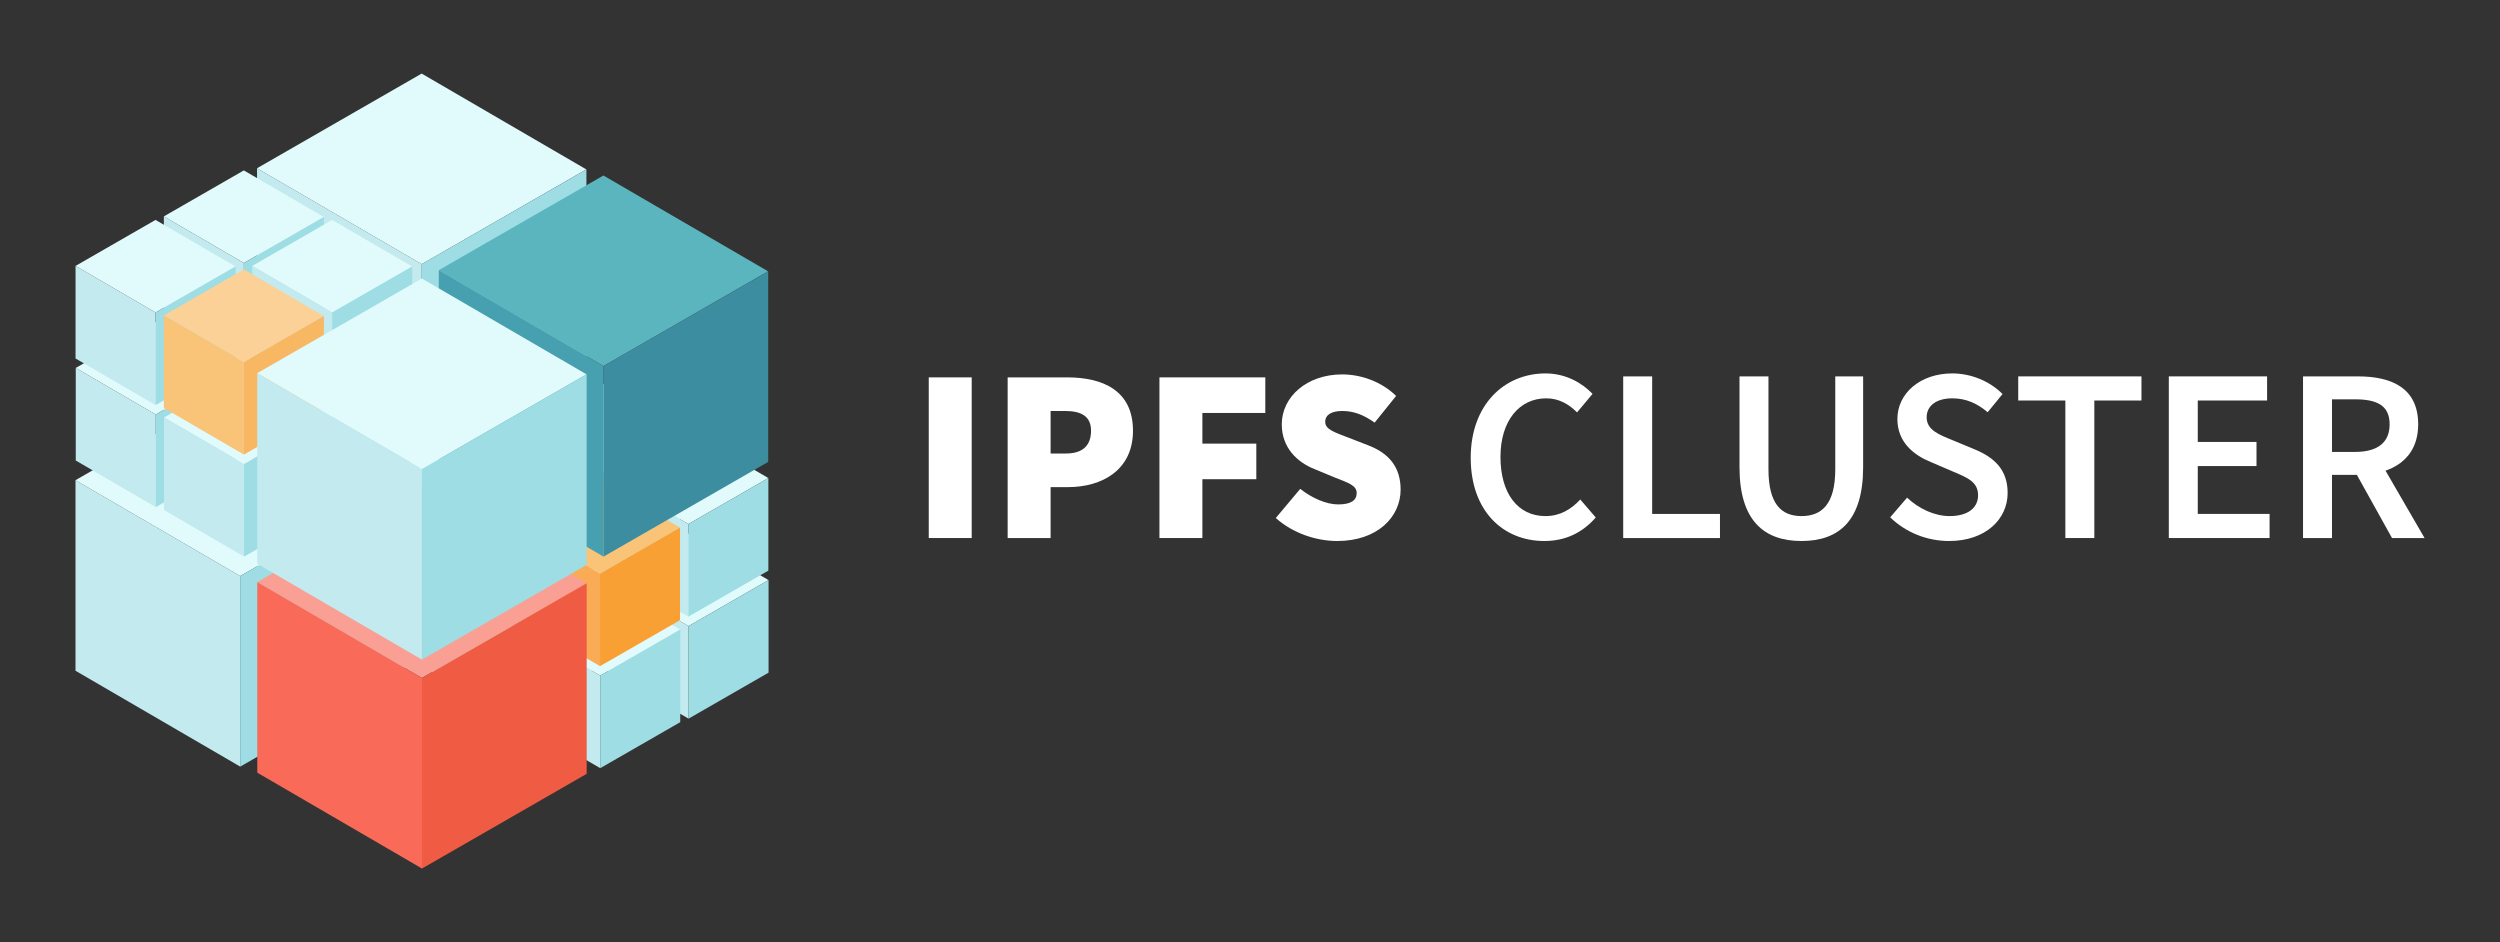 <svg xmlns="http://www.w3.org/2000/svg" xmlns:xlink="http://www.w3.org/1999/xlink" x="0" y="0" version="1.1" viewBox="0 0 1804.167 679.89" xml:space="preserve" style="enable-background:new 0 0 1804.167 679.89"><rect x="0" y="0" width="1804.167" height="679.89" fill="#333333" stroke="none"/><style type="text/css">.st0{fill:#e1fafb}.st1{fill:#c3eaef}.st2{fill:#9ddde3}.st3{fill:#fcd197}.st4{fill:#f9c478}.st5{fill:#f7b763}.st6{fill:#f9ab55}.st7{fill:#f9a035}.st8{fill:#f99f93}.st9{fill:#f96a58}.st10{fill:#ef5c43}.st11{fill:#5ab5bf}.st12{fill:#46a0af}.st13{fill:#3c8da0}.st14{fill:#fff}</style><g id="Warstwa_4"><g><g><g><g><polygon points="304.484 342.179 304.485 342.177 304.49 342.181 305.491 341.605 423.313 273.812 304.475 204.654 304.474 204.655 304.474 204.655 304.47 204.654 304.469 204.654 185.615 273.003 304.469 342.17" class="st0"/><polygon points="304.539 479.692 304.539 479.689 304.545 479.692 304.545 342.187 304.545 342.187 185.676 273.011 185.676 273.011 185.672 273.01 185.672 410.514 185.728 410.548" class="st1"/><polygon points="423.381 273.815 304.526 342.163 304.512 342.173 304.512 479.678 304.536 479.69 304.538 479.69 304.54 479.692 423.388 411.347 423.388 411.348 423.388 411.331 423.388 273.816 423.381 273.82" class="st2"/></g><g><polygon points="173.305 415.727 173.306 415.725 173.311 415.729 174.312 415.153 292.134 347.36 173.296 278.202 173.294 278.203 173.294 278.203 173.291 278.202 173.289 278.202 54.436 346.551 173.289 415.718" class="st0"/><polygon points="173.36 553.24 173.36 553.237 173.365 553.24 173.365 415.735 173.365 415.735 54.496 346.559 54.496 346.559 54.492 346.558 54.492 484.062 54.549 484.095" class="st1"/><polygon points="292.202 347.362 173.347 415.711 173.333 415.721 173.333 553.225 173.357 553.238 173.358 553.238 173.361 553.24 292.208 484.895 292.208 484.896 292.208 484.879 292.208 347.364 292.202 347.368" class="st2"/></g><g><polygon points="304.302 190.627 304.303 190.626 304.308 190.629 305.309 190.054 423.131 122.26 304.293 53.102 304.292 53.104 304.292 53.104 304.288 53.102 304.286 53.102 185.433 121.451 304.286 190.618" class="st0"/><polygon points="304.357 328.14 304.357 328.137 304.362 328.14 304.362 190.636 304.362 190.636 185.494 121.46 185.494 121.46 185.49 121.458 185.49 258.963 185.546 258.996" class="st1"/><polygon points="423.199 122.263 304.344 190.611 304.33 190.622 304.33 328.126 304.354 328.139 304.356 328.139 304.358 328.14 423.205 259.795 423.205 259.796 423.205 259.78 423.205 122.264 423.199 122.268" class="st2"/></g><g><g><g><polygon points="176.12 263.419 176.12 263.418 176.123 263.42 176.609 263.141 233.849 230.205 176.115 196.607 176.115 196.607 176.115 196.607 176.113 196.607 176.112 196.607 118.371 229.812 176.112 263.415" class="st0"/><polygon points="176.147 330.226 176.147 330.224 176.149 330.226 176.149 263.423 176.149 263.423 118.4 229.816 118.4 229.816 118.398 229.816 118.398 296.618 118.426 296.634" class="st1"/><polygon points="233.882 230.206 176.14 263.411 176.133 263.416 176.133 330.219 176.145 330.225 176.146 330.225 176.147 330.226 233.885 297.022 233.885 297.023 233.885 297.015 233.885 230.207 233.882 230.209" class="st2"/></g><g><g><polygon points="239.849 299.15 239.85 299.149 239.852 299.151 240.339 298.872 297.579 265.936 239.845 232.338 239.844 232.339 239.844 232.339 239.843 232.338 239.842 232.338 182.1 265.543 239.842 299.146" class="st0"/><polygon points="239.876 365.957 239.876 365.955 239.879 365.957 239.879 299.154 239.879 299.154 182.13 265.547 182.13 265.547 182.128 265.547 182.128 332.349 182.155 332.365" class="st1"/><polygon points="297.612 265.937 239.87 299.143 239.863 299.148 239.863 365.95 239.875 365.956 239.875 365.956 239.877 365.957 297.615 332.753 297.615 332.754 297.615 332.746 297.615 265.938 297.612 265.94" class="st2"/></g><g><polygon points="112.39 299.15 112.391 299.149 112.393 299.151 112.88 298.872 170.12 265.936 112.386 232.338 112.385 232.339 112.385 232.339 112.383 232.338 112.383 232.338 54.641 265.543 112.383 299.146" class="st0"/><polygon points="112.417 365.957 112.417 365.955 112.42 365.957 112.42 299.154 112.42 299.154 54.671 265.547 54.671 265.547 54.669 265.547 54.669 332.349 54.696 332.365" class="st1"/><polygon points="170.153 265.937 112.411 299.143 112.404 299.148 112.404 365.95 112.416 365.956 112.416 365.956 112.417 365.957 170.156 332.753 170.156 332.754 170.156 332.746 170.156 265.938 170.153 265.94" class="st2"/></g></g><g><polygon points="176.12 334.881 176.12 334.881 176.123 334.882 176.609 334.603 233.849 301.667 176.115 268.069 176.115 268.07 176.115 268.07 176.113 268.069 176.112 268.069 118.371 301.274 176.112 334.877" class="st0"/><polygon points="176.147 401.688 176.147 401.686 176.149 401.688 176.149 334.885 176.149 334.885 118.4 301.278 118.4 301.278 118.398 301.278 118.398 368.08 118.426 368.096" class="st1"/><polygon points="233.882 301.668 176.14 334.874 176.133 334.879 176.133 401.681 176.145 401.687 176.146 401.687 176.147 401.688 233.885 368.484 233.885 368.485 233.885 368.477 233.885 301.669 233.882 301.671" class="st2"/></g></g><g><g><polygon points="175.971 189.792 175.972 189.791 175.974 189.793 176.46 189.514 233.701 156.578 175.967 122.98 175.966 122.981 175.966 122.981 175.964 122.98 175.964 122.98 118.222 156.185 175.964 189.788" class="st0"/><polygon points="175.998 256.599 175.998 256.597 176 256.599 176 189.796 176 189.796 118.251 156.189 118.251 156.189 118.25 156.189 118.25 222.991 118.277 223.007" class="st1"/><polygon points="233.734 156.579 175.992 189.785 175.985 189.79 175.985 256.592 175.996 256.598 175.997 256.598 175.998 256.599 233.737 223.395 233.737 223.396 233.737 223.388 233.737 156.58 233.734 156.582" class="st2"/></g><g><g><polygon points="239.701 225.523 239.701 225.523 239.704 225.524 240.19 225.245 297.43 192.309 239.696 158.711 239.696 158.712 239.696 158.712 239.694 158.711 239.693 158.711 181.952 191.916 239.693 225.519" class="st0"/><polygon points="239.728 292.33 239.728 292.328 239.73 292.33 239.73 225.527 239.73 225.527 181.981 191.92 181.981 191.92 181.979 191.92 181.979 258.722 182.007 258.738" class="st1"/><polygon points="297.463 192.311 239.721 225.516 239.714 225.521 239.714 292.323 239.726 292.329 239.727 292.329 239.728 292.33 297.466 259.126 297.466 259.127 297.466 259.119 297.466 192.311 297.463 192.313" class="st2"/></g><g><polygon points="112.241 225.523 112.242 225.523 112.244 225.524 112.731 225.245 169.971 192.309 112.237 158.711 112.236 158.712 112.236 158.712 112.235 158.711 112.234 158.711 54.492 191.916 112.234 225.519" class="st0"/><polygon points="112.268 292.33 112.268 292.328 112.271 292.33 112.271 225.527 112.271 225.527 54.522 191.92 54.522 191.92 54.52 191.92 54.52 258.722 54.547 258.738" class="st1"/><polygon points="170.004 192.311 112.262 225.516 112.255 225.521 112.255 292.323 112.267 292.329 112.267 292.329 112.269 292.33 170.007 259.126 170.007 259.127 170.007 259.119 170.007 192.311 170.004 192.313" class="st2"/></g></g><g><polygon points="175.971 261.254 175.972 261.254 175.974 261.255 176.46 260.976 233.701 228.04 175.967 194.442 175.966 194.443 175.966 194.443 175.964 194.442 175.964 194.442 118.222 227.647 175.964 261.25" class="st3"/><polygon points="175.998 328.061 175.998 328.06 176 328.061 176 261.259 176 261.259 118.251 227.651 118.251 227.651 118.25 227.651 118.25 294.453 118.277 294.469" class="st4"/><polygon points="233.734 228.042 175.992 261.247 175.985 261.252 175.985 328.054 175.996 328.06 175.997 328.06 175.998 328.061 233.737 294.858 233.737 294.858 233.737 294.85 233.737 228.042 233.734 228.044" class="st5"/></g></g></g><g><g><g><polygon points="433.15 416.093 433.15 416.092 433.153 416.094 433.639 415.814 490.879 382.879 433.145 349.28 433.145 349.281 433.145 349.281 433.143 349.28 433.142 349.28 375.401 382.486 433.142 416.088" class="st0"/><polygon points="433.177 482.899 433.177 482.898 433.179 482.899 433.179 416.097 433.179 416.097 375.43 382.49 375.43 382.49 375.428 382.489 375.428 449.291 375.456 449.308" class="st1"/><polygon points="490.912 382.88 433.17 416.085 433.163 416.09 433.163 482.892 433.175 482.899 433.176 482.899 433.177 482.899 490.915 449.696 490.915 449.697 490.915 449.688 490.915 382.881 490.912 382.882" class="st2"/></g><g><g><polygon points="496.879 451.824 496.88 451.823 496.882 451.825 497.369 451.545 554.609 418.61 496.875 385.011 496.874 385.012 496.874 385.012 496.872 385.011 496.872 385.011 439.13 418.217 496.872 451.819" class="st0"/><polygon points="496.906 518.63 496.906 518.629 496.909 518.63 496.909 451.828 496.909 451.828 439.16 418.221 439.16 418.221 439.158 418.22 439.158 485.023 439.185 485.039" class="st1"/><polygon points="554.642 418.611 496.9 451.816 496.893 451.821 496.893 518.623 496.905 518.63 496.905 518.63 496.907 518.63 554.645 485.427 554.645 485.428 554.645 485.42 554.645 418.612 554.642 418.613" class="st2"/></g><g><polygon points="369.42 451.824 369.421 451.823 369.423 451.825 369.909 451.545 427.15 418.61 369.416 385.011 369.415 385.012 369.415 385.012 369.413 385.011 369.413 385.011 311.671 418.217 369.413 451.819" class="st0"/><polygon points="369.447 518.63 369.447 518.629 369.449 518.63 369.449 451.828 369.449 451.828 311.701 418.221 311.701 418.221 311.699 418.22 311.699 485.023 311.726 485.039" class="st1"/><polygon points="427.183 418.611 369.441 451.816 369.434 451.821 369.434 518.623 369.445 518.63 369.446 518.63 369.447 518.63 427.186 485.427 427.186 485.428 427.186 485.42 427.186 418.612 427.183 418.613" class="st2"/></g></g><g><polygon points="433.15 487.555 433.15 487.554 433.153 487.556 433.639 487.276 490.879 454.341 433.145 420.743 433.145 420.743 433.145 420.743 433.143 420.743 433.142 420.743 375.401 453.948 433.142 487.55" class="st0"/><polygon points="433.177 554.361 433.177 554.36 433.179 554.361 433.179 487.559 433.179 487.559 375.43 453.952 375.43 453.952 375.428 453.951 375.428 520.754 375.456 520.77" class="st1"/><polygon points="490.912 454.342 433.17 487.547 433.163 487.552 433.163 554.354 433.175 554.361 433.176 554.361 433.177 554.361 490.915 521.158 490.915 521.159 490.915 521.151 490.915 454.343 490.912 454.345" class="st2"/></g></g><g><g><polygon points="433.001 342.466 433.001 342.465 433.004 342.467 433.49 342.187 490.731 309.252 432.997 275.653 432.996 275.654 432.996 275.654 432.994 275.653 432.993 275.653 375.252 308.859 432.993 342.461" class="st0"/><polygon points="433.028 409.272 433.028 409.271 433.03 409.272 433.03 342.47 433.03 342.47 375.281 308.863 375.281 308.863 375.279 308.862 375.279 375.665 375.307 375.681" class="st1"/><polygon points="490.764 309.253 433.021 342.458 433.015 342.463 433.015 409.265 433.026 409.272 433.027 409.272 433.028 409.272 490.767 376.069 490.767 376.07 490.767 376.062 490.767 309.254 490.764 309.255" class="st2"/></g><g><g><polygon points="496.73 378.197 496.731 378.196 496.734 378.198 497.22 377.918 554.46 344.983 496.726 311.385 496.726 311.385 496.726 311.385 496.724 311.385 496.723 311.385 438.982 344.59 496.723 378.192" class="st0"/><polygon points="496.757 445.003 496.757 445.002 496.76 445.003 496.76 378.201 496.76 378.201 439.011 344.594 439.011 344.594 439.009 344.593 439.009 411.396 439.036 411.412" class="st1"/><polygon points="554.493 344.984 496.751 378.189 496.744 378.194 496.744 444.997 496.756 445.003 496.757 445.003 496.758 445.003 554.496 411.8 554.496 411.801 554.496 411.793 554.496 344.985 554.493 344.987" class="st2"/></g><g><polygon points="369.271 378.197 369.272 378.196 369.274 378.198 369.761 377.918 427.001 344.983 369.267 311.385 369.266 311.385 369.266 311.385 369.264 311.385 369.264 311.385 311.522 344.59 369.264 378.192" class="st0"/><polygon points="369.298 445.003 369.298 445.002 369.301 445.003 369.301 378.201 369.301 378.201 311.552 344.594 311.552 344.594 311.55 344.593 311.55 411.396 311.577 411.412" class="st1"/><polygon points="427.034 344.984 369.292 378.189 369.285 378.194 369.285 444.997 369.297 445.003 369.297 445.003 369.299 445.003 427.037 411.8 427.037 411.801 427.037 411.793 427.037 344.985 427.034 344.987" class="st2"/></g></g><g><polygon points="433.001 413.928 433.001 413.927 433.004 413.929 433.49 413.649 490.731 380.714 432.997 347.116 432.996 347.116 432.996 347.116 432.994 347.116 432.993 347.116 375.252 380.321 432.993 413.924" class="st4"/><polygon points="433.028 480.734 433.028 480.733 433.03 480.734 433.03 413.932 433.03 413.932 375.281 380.325 375.281 380.325 375.279 380.324 375.279 447.127 375.307 447.143" class="st6"/><polygon points="490.764 380.715 433.021 413.92 433.015 413.925 433.015 480.728 433.026 480.734 433.027 480.734 433.028 480.734 490.767 447.531 490.767 447.532 490.767 447.524 490.767 380.716 490.764 380.718" class="st7"/></g></g></g><g><polygon points="304.484 489.275 304.485 489.273 304.49 489.277 305.491 488.701 423.313 420.908 304.475 351.75 304.474 351.751 304.474 351.751 304.47 351.75 304.469 351.75 185.615 420.099 304.469 489.266" class="st8"/><polygon points="304.539 626.787 304.539 626.785 304.545 626.787 304.545 489.283 304.545 489.283 185.676 420.107 185.676 420.107 185.672 420.106 185.672 557.61 185.728 557.643" class="st9"/><polygon points="423.381 420.91 304.526 489.259 304.512 489.269 304.512 626.773 304.536 626.786 304.538 626.786 304.54 626.787 423.388 558.443 423.388 558.444 423.388 558.427 423.388 420.912 423.381 420.915" class="st10"/></g><g><polygon points="435.481 264.175 435.483 264.174 435.488 264.177 436.489 263.602 554.311 195.808 435.472 126.65 435.471 126.652 435.471 126.652 435.467 126.65 435.466 126.65 316.612 194.999 435.466 264.166" class="st11"/><polygon points="435.537 401.688 435.537 401.685 435.542 401.688 435.542 264.184 435.542 264.184 316.673 195.008 316.673 195.008 316.669 195.006 316.669 332.51 316.725 332.544" class="st12"/><polygon points="554.378 195.811 435.523 264.159 435.509 264.17 435.509 401.674 435.534 401.686 435.535 401.686 435.538 401.688 554.385 333.343 554.385 333.344 554.385 333.328 554.385 195.812 554.378 195.816" class="st13"/></g><g><polygon points="304.447 338.515 304.448 338.513 304.453 338.517 305.454 337.941 423.276 270.148 304.438 200.99 304.437 200.991 304.437 200.991 304.433 200.99 304.432 200.99 185.578 269.339 304.432 338.506" class="st0"/><polygon points="304.502 476.028 304.502 476.025 304.508 476.028 304.508 338.523 304.508 338.523 185.639 269.348 185.639 269.348 185.635 269.346 185.635 406.85 185.691 406.884" class="st1"/><polygon points="423.344 270.151 304.489 338.499 304.475 338.509 304.475 476.014 304.499 476.026 304.501 476.026 304.503 476.028 423.35 407.683 423.35 407.684 423.35 407.668 423.35 270.152 423.344 270.156" class="st2"/></g></g></g><g><path d="M670.255,272.339h30.99v115.944h-30.99V272.339z" class="st14"/><path d="M727.189,272.339h42.882c25.585,0,47.566,9.276,47.566,38.529c0,28.362-22.342,40.67-46.846,40.67h-12.612 v36.745h-30.99V272.339z M769.35,327.28c12.252,0,18.018-6.065,18.018-16.411s-6.847-14.27-18.738-14.27h-10.45v30.681H769.35z" class="st14"/><path d="M836.73,272.339h76.395v25.687H867.72v22.118h38.918v25.687H867.72v42.453h-30.99V272.339z" class="st14"/><path d="M920.69,373.835l17.657-21.049c8.288,6.601,18.738,11.238,27.387,11.238c9.369,0,13.333-3.032,13.333-8.205 c0-5.53-5.946-7.313-15.855-11.238l-14.595-6.064c-12.611-4.994-23.603-15.519-23.603-32.286c0-19.8,18.018-36.031,43.603-36.031 c13.333,0,28.107,4.994,38.918,15.519l-15.495,19.265c-7.928-5.53-14.774-8.384-23.423-8.384c-7.567,0-12.252,2.676-12.252,7.849 c0,5.529,6.666,7.491,17.297,11.594l14.234,5.53c14.594,5.708,22.882,15.696,22.882,31.75c0,19.622-16.576,37.103-45.765,37.103 C950.239,390.424,933.302,385.073,920.69,373.835z" class="st14"/><path d="M1061.367,330.347c0-38.172,24.144-60.861,53.98-60.861c14.774,0,26.521,6.992,33.945,14.77l-11.171,13.343 c-6.055-5.994-13.117-10.132-22.342-10.132c-19.171,0-32.937,16.054-32.937,42.239c0,26.613,12.685,42.738,32.432,42.738 c10.45,0,18.522-4.78,25.152-11.986l11.171,12.985c-9.549,10.988-21.837,16.981-37.116,16.981 C1084.861,390.424,1061.367,368.948,1061.367,330.347z" class="st14"/><path d="M1171.412,271.626h20.901v99.248h48.936v17.409h-69.837V271.626z" class="st14"/><path d="M1255.338,337.125v-65.499h20.9v67.069c0,25.4,9.585,33.748,23.855,33.748 c14.414,0,24.359-8.348,24.359-33.748v-67.069h20.107v65.499c0,38.315-17.152,53.299-44.467,53.299 S1255.338,375.441,1255.338,337.125z" class="st14"/><path d="M1364.09,373.335l12.18-14.198c8.433,7.955,19.747,13.307,30.702,13.307c13.261,0,20.54-5.958,20.54-15.055 c0-9.597-7.604-12.665-18.306-17.16l-16.108-6.921c-11.604-4.78-23.819-13.877-23.819-30.93 c0-18.587,16.576-32.893,39.567-32.893c13.765,0,27.098,5.637,36.323,14.876l-10.738,13.129 c-7.496-6.314-15.495-10.024-25.585-10.024c-11.171,0-18.45,5.173-18.45,13.699c0,9.168,8.973,12.558,18.738,16.518l15.892,6.6 c14.018,5.779,23.819,14.556,23.819,31.465c0,18.908-15.855,34.677-42.306,34.677 C1390.612,390.424,1375.261,384.216,1364.09,373.335z" class="st14"/><path d="M1490.5,289.036h-34.017v-17.409h88.935v17.409h-34.017v99.248H1490.5V289.036z" class="st14"/><path d="M1565.161,271.626h70.918v17.409h-50.017v29.896h42.377v17.41h-42.377v34.533h51.818v17.409h-72.72V271.626 z" class="st14"/><path d="M1662.021,271.626h39.711c24.504,0,43.387,8.562,43.387,34.604c0,25.08-18.883,36.46-43.387,36.46h-18.81 v45.593h-20.901V271.626z M1699.57,326.138c16.144,0,24.937-6.636,24.937-19.907c0-13.414-8.793-18.052-24.937-18.052h-16.647 v37.959H1699.57z M1697.804,337.162l15.135-12.344l36.792,63.466h-23.495L1697.804,337.162z" class="st14"/></g></g></g></svg>